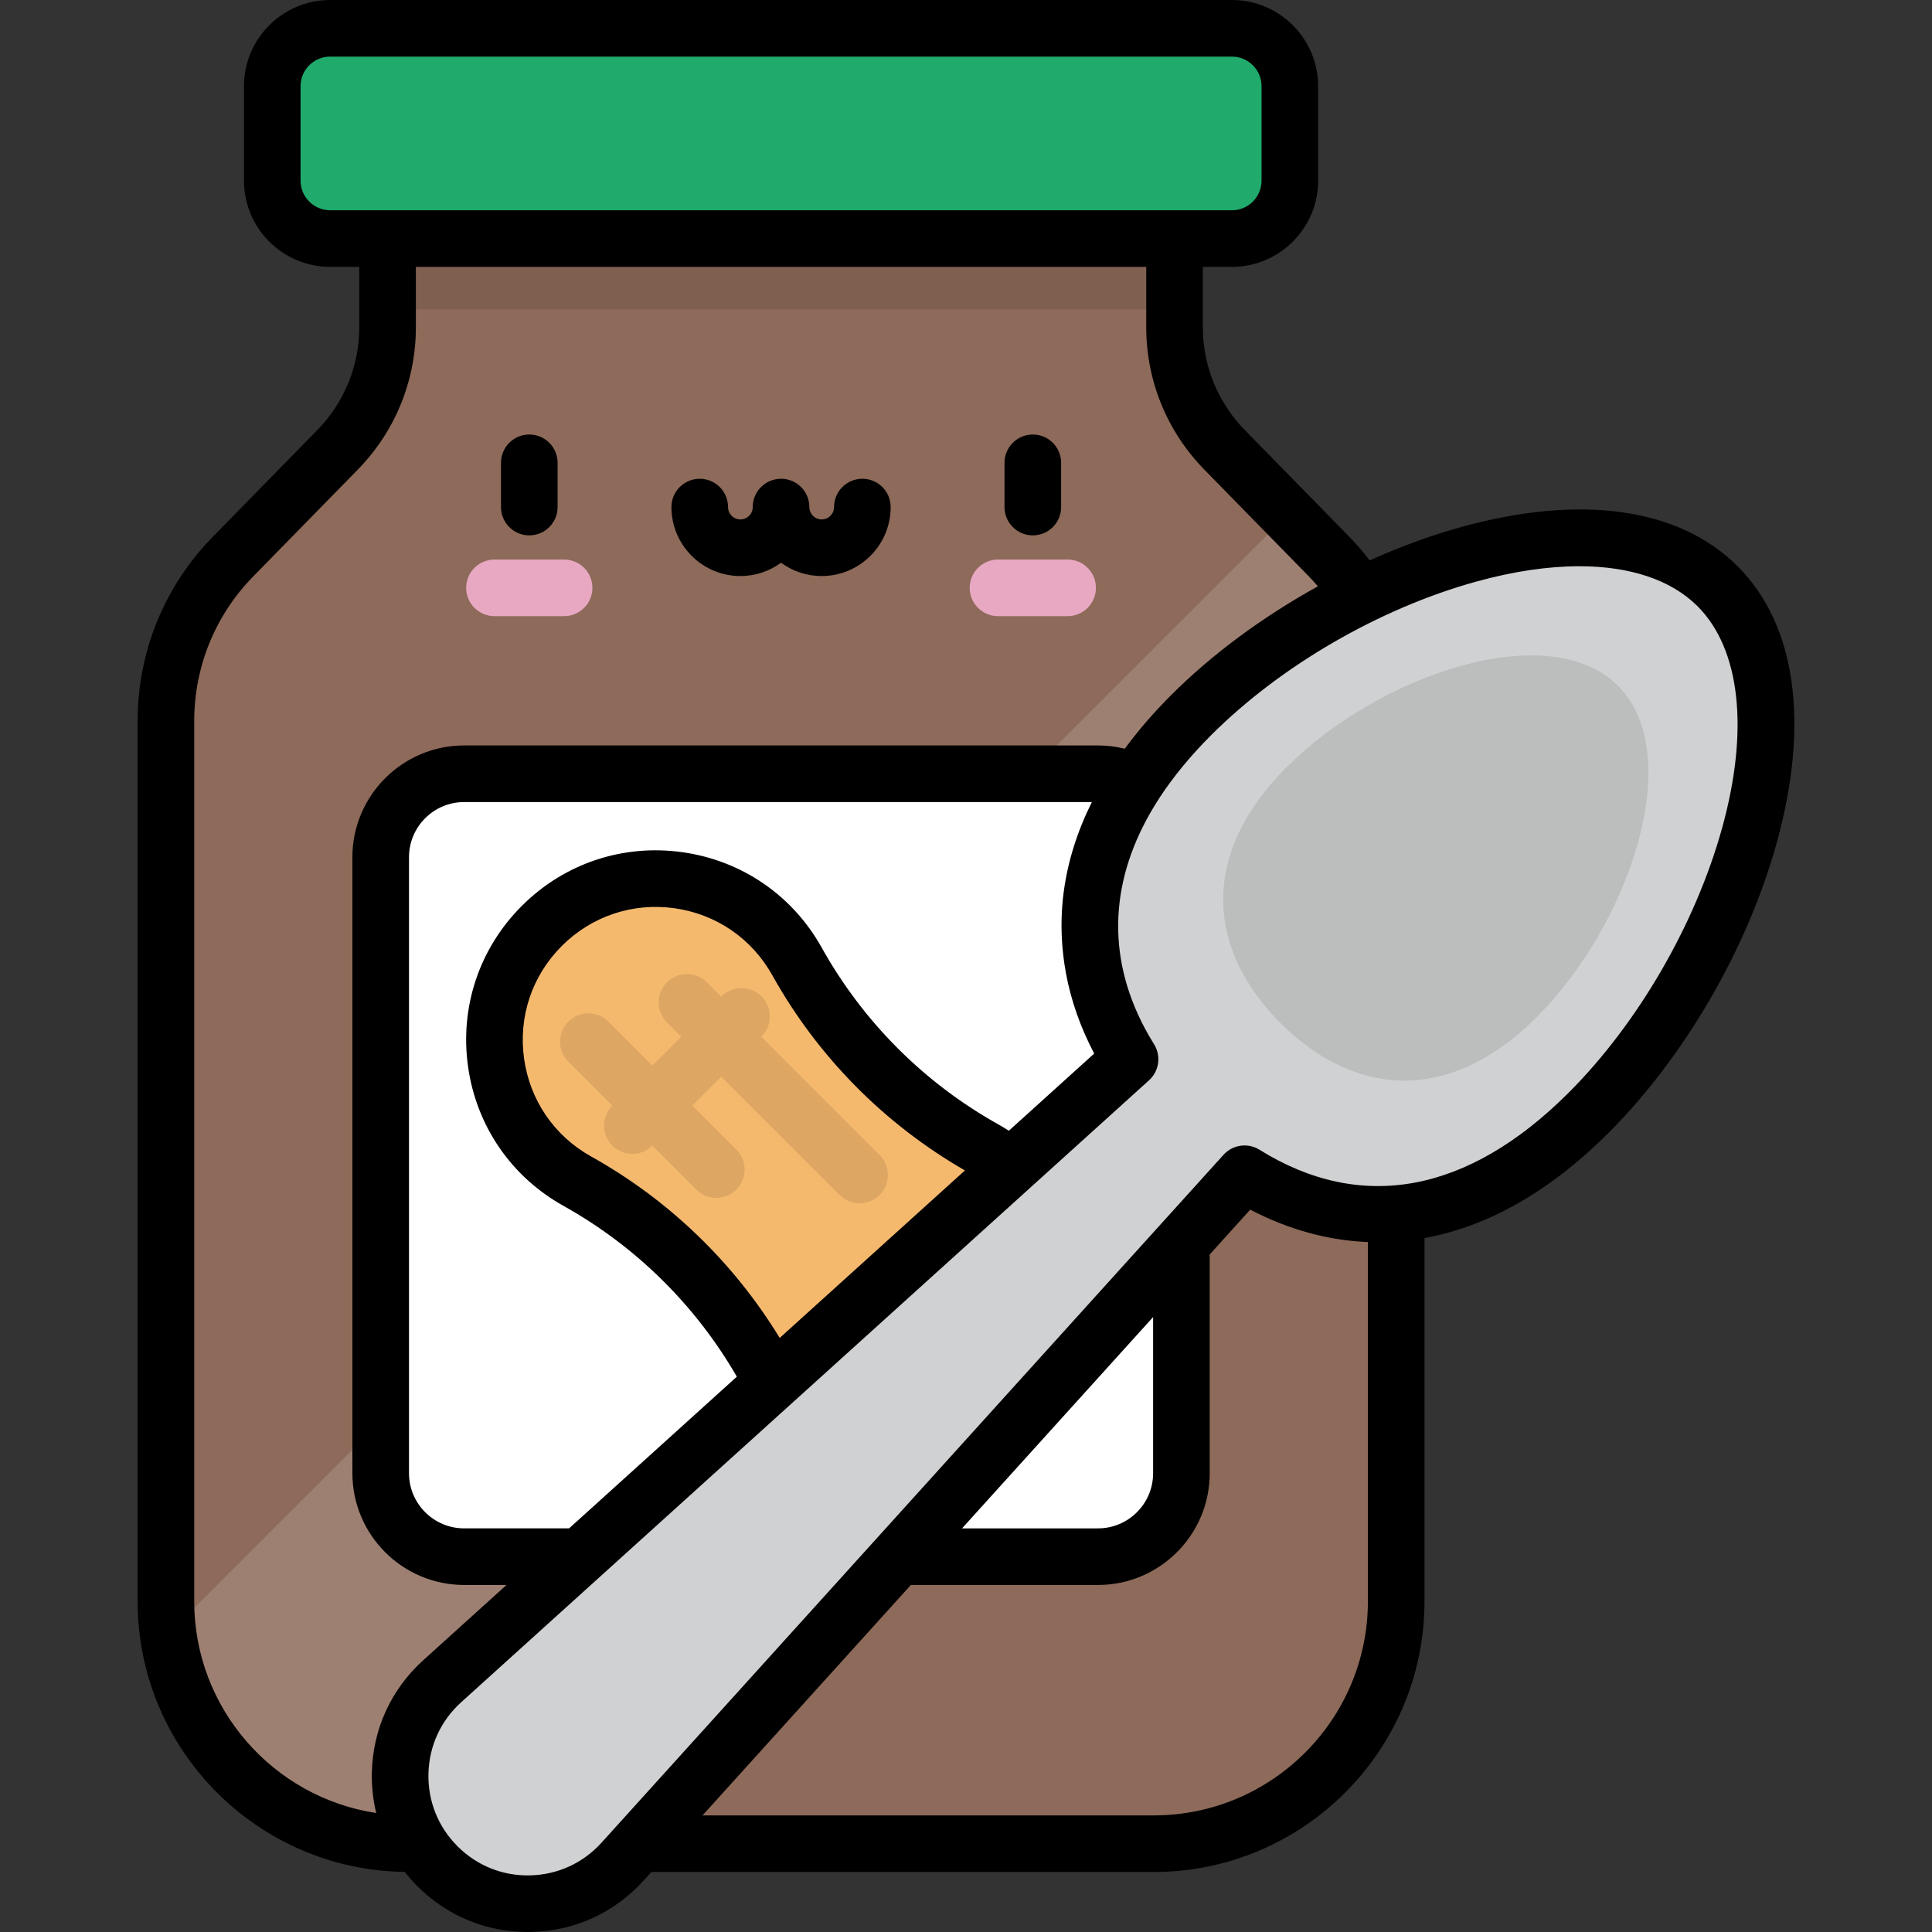 <?xml version="1.0" encoding="iso-8859-1"?>
<!-- Generator: Adobe Illustrator 19.0.0, SVG Export Plug-In . SVG Version: 6.00 Build 0)  -->
<svg version="1.1" id="Layer_1" xmlns="http://www.w3.org/2000/svg" xmlns:xlink="http://www.w3.org/1999/xlink" x="0px" y="0px"
	 viewBox="0 0 511.999 511.999" style="enable-background:new 0 0 511.999 511.999;" xml:space="preserve">
<rect x="0" y="0" width="511.999" height="511.999" fill="#333333" stroke="none"/>
<path style="fill:#8D6A59;" d="M311.263,86.666V63.224H102.711v23.441c0,12.181-4.772,23.877-13.294,32.581l-27.653,28.245
	c-11.407,11.651-17.795,27.307-17.795,43.612v233.264c0,35.473,28.756,64.229,64.229,64.229h197.578
	c35.473,0,64.229-28.756,64.229-64.229V191.104c0-16.305-6.388-31.961-17.795-43.612l-27.654-28.245
	C316.035,110.543,311.263,98.847,311.263,86.666z"/>
<path style="opacity:0.15;fill:#FFFFFF;enable-background:new    ;" d="M352.21,147.492l-10.947-11.181L44.564,433.01
	c4.223,31.383,31.094,55.587,63.634,55.587h21.498l240.31-240.31v-57.184C370.005,174.799,363.617,159.143,352.21,147.492z"/>
<rect x="102.709" y="63.22" style="opacity:0.1;enable-background:new    ;" width="208.55" height="18.728"/>
<path style="fill:#FFFFFF;" d="M290.977,412.532H122.996c-12.21,0-22.108-9.898-22.108-22.108V227.162
	c0-12.21,9.898-22.108,22.108-22.108h167.981c12.21,0,22.108,9.898,22.108,22.108v163.262
	C313.085,402.634,303.187,412.532,290.977,412.532z"/>
<path style="fill:#F5B96E;" d="M270.394,372.2L270.394,372.2c-20.084,20.084-53.802,15.392-67.639-9.413l0,0
	c-11.649-20.883-28.879-38.113-49.762-49.762l0,0c-24.805-13.837-29.497-47.555-9.413-67.639l0,0
	c20.084-20.084,53.802-15.392,67.639,9.413l0,0c11.649,20.883,28.879,38.113,49.762,49.762l0,0
	C285.786,318.398,290.478,352.116,270.394,372.2z"/>
<g style="opacity:0.1;">
	<path d="M189.833,317.456c-1.919,0-3.839-0.732-5.304-2.196l-33.919-33.919c-2.929-2.93-2.929-7.678,0-10.607
		c2.93-2.928,7.678-2.928,10.607,0l33.919,33.919c2.929,2.93,2.929,7.678,0,10.607C193.672,316.724,191.752,317.456,189.833,317.456
		z"/>
	<path d="M227.802,318.892c-1.919,0-3.839-0.732-5.304-2.196l-45.759-45.759c-2.929-2.93-2.929-7.678,0-10.607
		c2.93-2.928,7.678-2.928,10.608,0l45.759,45.759c2.929,2.93,2.929,7.678,0,10.607C231.641,318.159,229.721,318.892,227.802,318.892
		z"/>
	<path d="M167.564,305.807c-1.919,0-3.839-0.732-5.304-2.196c-2.929-2.93-2.929-7.678,0-10.608l28.959-28.959
		c2.93-2.928,7.678-2.928,10.607,0c2.929,2.93,2.929,7.678,0,10.607l-28.959,28.959
		C171.403,305.074,169.483,305.807,167.564,305.807z"/>
</g>
<path style="fill:#D0D1D2;" d="M455.174,155.36c-29.093-29.093-100.583-4.771-139.512,34.157
	c-31.872,31.872-32.845,64.467-16.185,91.204L117.179,445.556c-14.358,12.983-14.921,35.343-1.232,49.032
	c13.688,13.688,36.048,13.126,49.032-1.233l164.835-182.299c26.737,16.66,59.332,15.687,91.204-16.185
	C459.945,255.943,484.267,184.453,455.174,155.36z"/>
<path style="opacity:0.1;enable-background:new    ;" d="M407.307,269.477c24.479-24.479,39.773-69.434,21.479-87.729
	s-63.249-3-87.729,21.479c-24.479,24.479-19.977,49.638-1.682,67.932S382.828,293.956,407.307,269.477z"/>
<path style="fill:#20AB6C;" d="M326.472,7.5H87.502c-8.477,0-15.35,6.872-15.35,15.35v25.025c0,8.477,6.872,15.35,15.35,15.35
	h238.97c8.477,0,15.35-6.872,15.35-15.35V22.85C341.822,14.372,334.949,7.5,326.472,7.5z"/>
<g>
	<path style="fill:#E8A8C2;" d="M149.495,163.287h-18.456c-4.142,0-7.5-3.357-7.5-7.5s3.358-7.5,7.5-7.5h18.456
		c4.143,0,7.5,3.357,7.5,7.5C156.995,159.93,153.638,163.287,149.495,163.287z"/>
	<path style="fill:#E8A8C2;" d="M282.934,163.287h-18.456c-4.143,0-7.5-3.357-7.5-7.5s3.357-7.5,7.5-7.5h18.456
		c4.143,0,7.5,3.357,7.5,7.5C290.434,159.93,287.076,163.287,282.934,163.287z"/>
</g>
<path d="M273.706,141.878c4.143,0,7.5-3.357,7.5-7.5v-11.729c0-4.143-3.357-7.5-7.5-7.5s-7.5,3.357-7.5,7.5v11.729
	C266.206,138.52,269.564,141.878,273.706,141.878z M460.478,150.057c-15.496-15.494-41.554-19.173-73.374-10.354
	c-8.054,2.232-16.167,5.225-24.125,8.809c-1.691-2.204-3.491-4.307-5.409-6.267L329.916,114
	c-7.192-7.346-11.153-17.053-11.153-27.334V70.725h7.709c12.6,0,22.85-10.25,22.85-22.85V22.85c0-12.6-10.25-22.85-22.85-22.85
	H87.502c-12.6,0-22.85,10.25-22.85,22.85v25.025c0,12.6,10.25,22.85,22.85,22.85h7.709v15.941c0,10.28-3.961,19.988-11.153,27.334
	l-27.653,28.245c-12.855,13.13-19.936,30.481-19.936,48.859v233.264c0,39.242,31.68,71.208,70.806,71.706
	c1.039,1.326,2.156,2.605,3.368,3.817c7.834,7.833,18.165,12.109,29.196,12.108c0.357,0,0.717-0.004,1.076-0.013
	c11.434-0.288,21.955-5.118,29.626-13.602l2.069-2.288h133.166c39.552,0,71.729-32.178,71.729-71.729v-96.263
	c16.953-3.096,33.361-12.475,48.815-27.929c20.133-20.133,36.772-48.823,44.511-76.745
	C479.65,191.61,475.973,165.553,460.478,150.057z M87.502,55.725c-4.328,0-7.85-3.522-7.85-7.85V22.85c0-4.328,3.521-7.85,7.85-7.85
	h238.97c4.328,0,7.85,3.521,7.85,7.85v25.025c0,4.328-3.522,7.85-7.85,7.85H87.502z M98.547,469.619
	c-0.093,3.708,0.304,7.343,1.148,10.84c-27.261-4.115-48.226-27.7-48.226-56.091V191.105c0-14.431,5.56-28.056,15.654-38.365
	l27.653-28.245c9.953-10.167,15.435-23.601,15.435-37.828V70.725h193.552v15.941c0,14.229,5.481,27.662,15.435,37.828l27.653,28.245
	c0.829,0.846,1.623,1.735,2.4,2.644c-14.49,8.007-27.958,17.896-38.893,28.831c-4.651,4.651-8.732,9.391-12.278,14.203
	c-2.305-0.57-4.677-0.863-7.103-0.863H122.996c-16.325,0-29.607,13.282-29.607,29.608v163.262c0,16.325,13.282,29.608,29.607,29.608
	h11.229l-22.077,19.962C103.665,447.664,98.835,458.185,98.547,469.619z M217.769,251.145
	c-7.751-13.894-21.233-23.121-36.992-25.314c-15.763-2.192-31.25,3.002-42.501,14.251c-11.25,11.251-16.444,26.741-14.251,42.5
	c2.192,15.758,11.419,29.241,25.314,36.992c19.139,10.677,34.977,26.307,45.933,45.259l-44.457,40.198h-27.818
	c-8.055,0-14.607-6.553-14.607-14.608V227.162c0-8.055,6.553-14.608,14.607-14.608h166.358c-3.83,7.679-6.311,15.513-7.413,23.462
	c-0.697,5.033-0.807,10.1-0.367,15.15c0.002,0.024,0.004,0.048,0.006,0.072c0.058,0.655,0.123,1.309,0.199,1.963
	c0.036,0.318,0.079,0.637,0.12,0.955c0.057,0.434,0.111,0.868,0.176,1.301c1.054,7.124,3.242,14.184,6.559,21.089
	c0.028,0.059,0.058,0.117,0.086,0.176c0.355,0.735,0.724,1.468,1.105,2.2c0.049,0.095,0.094,0.191,0.143,0.285l-22.618,20.451
	c-0.893-0.575-1.796-1.132-2.718-1.647C244.953,287.032,228.747,270.826,217.769,251.145z M255.719,310.177l-49.09,44.387
	c-12.229-20.054-29.413-36.615-49.983-48.09c-9.751-5.439-16.226-14.901-17.765-25.961c-1.539-11.059,2.107-21.93,10.001-29.824
	c7.895-7.896,18.764-11.54,29.827-10.002c11.059,1.539,20.521,8.015,25.96,17.765C216.703,280.024,234.337,297.865,255.719,310.177z
	 M362.505,424.368c0,31.28-25.449,56.729-56.729,56.729H186.173l55.216-61.066h49.588c16.325,0,29.607-13.282,29.607-29.608v-57.979
	l10.742-11.88c10.049,5.271,20.599,8.164,31.178,8.596v95.208H362.505z M254.952,405.031l50.633-55.997v41.39
	c0,8.055-6.553,14.608-14.607,14.608h-36.026V405.031z M456.376,219.425c-7.078,25.538-22.279,51.761-40.663,70.144
	c-26.671,26.673-55.005,31.904-81.935,15.123c-3.079-1.921-7.094-1.357-9.529,1.335L159.414,488.325
	c-4.887,5.405-11.591,8.483-18.876,8.666c-7.268,0.206-14.135-2.554-19.288-7.707c-5.153-5.152-7.891-12.003-7.707-19.288
	c0.183-7.285,3.261-13.989,8.666-18.876l182.299-164.835c2.692-2.436,3.255-6.449,1.335-9.53c-0.469-0.753-0.914-1.506-1.349-2.261
	c-0.179-0.311-0.35-0.623-0.523-0.935c-0.224-0.403-0.443-0.806-0.658-1.209c-0.241-0.456-0.479-0.912-0.708-1.369
	c-0.083-0.164-0.162-0.329-0.243-0.493c-9.437-19.262-7.807-39.513,4.862-58.967c0.033-0.05,0.058-0.103,0.089-0.154
	c3.656-5.567,8.198-11.091,13.652-16.545c18.383-18.384,44.605-33.585,70.144-40.663c9.903-2.744,19.14-4.1,27.409-4.1
	c13.443,0,24.33,3.584,31.352,10.605C461.211,172.004,463.582,193.422,456.376,219.425z M140.268,141.878c4.143,0,7.5-3.357,7.5-7.5
	v-11.729c0-4.143-3.357-7.5-7.5-7.5s-7.5,3.357-7.5,7.5v11.729C132.768,138.52,136.125,141.878,140.268,141.878z M196.212,152.653
	c4.026,0,7.752-1.309,10.774-3.522c3.024,2.214,6.749,3.522,10.775,3.522c10.076,0,18.274-8.198,18.274-18.275
	c0-4.143-3.357-7.5-7.5-7.5s-7.5,3.357-7.5,7.5c0,1.806-1.469,3.275-3.274,3.275s-3.275-1.47-3.275-3.275c0-4.143-3.357-7.5-7.5-7.5
	s-7.5,3.357-7.5,7.5c0,1.806-1.469,3.275-3.274,3.275c-1.806,0-3.274-1.47-3.274-3.275c0-4.143-3.357-7.5-7.5-7.5
	s-7.5,3.357-7.5,7.5C177.938,144.455,186.136,152.653,196.212,152.653z"/>
<g>
</g>
<g>
</g>
<g>
</g>
<g>
</g>
<g>
</g>
<g>
</g>
<g>
</g>
<g>
</g>
<g>
</g>
<g>
</g>
<g>
</g>
<g>
</g>
<g>
</g>
<g>
</g>
<g>
</g>
</svg>
